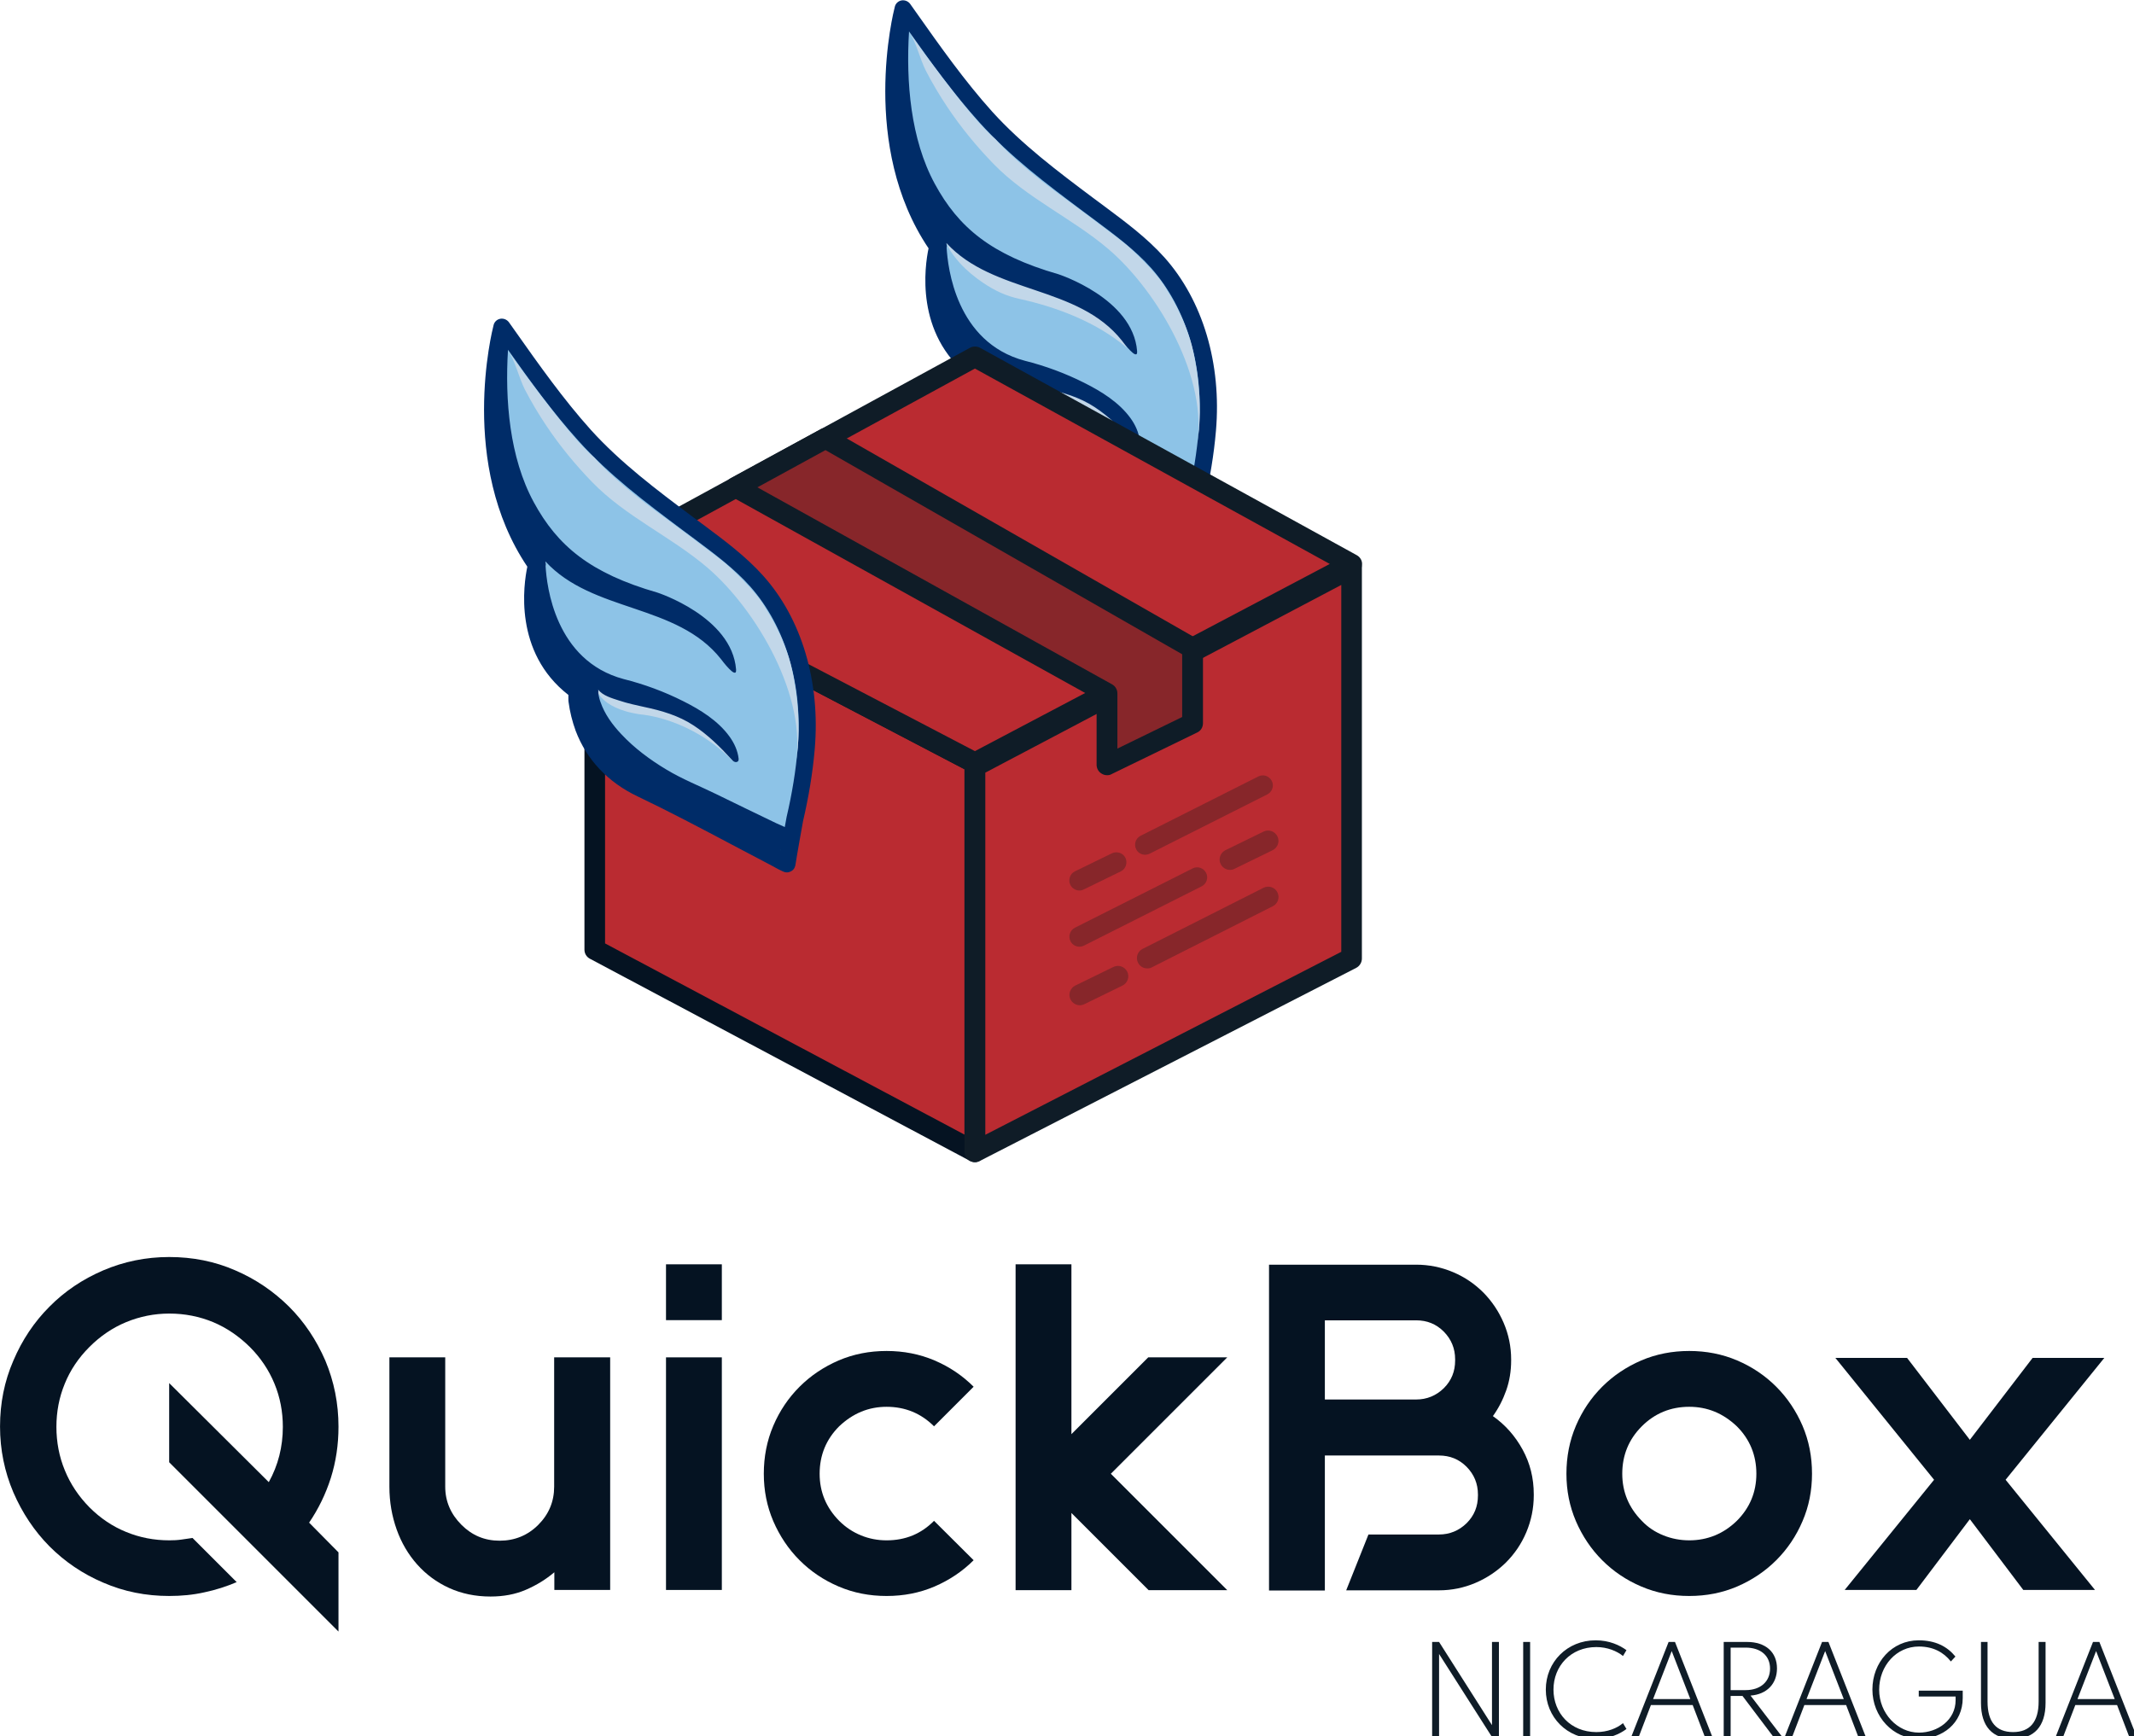 <?xml version="1.0" encoding="UTF-8" standalone="no"?>
<!-- Generator: Adobe Illustrator 19.0.0, SVG Export Plug-In . SVG Version: 6.00 Build 0)  -->

<svg
   xmlns:dc="http://purl.org/dc/elements/1.1/"
   xmlns:cc="http://creativecommons.org/ns#"
   xmlns:rdf="http://www.w3.org/1999/02/22-rdf-syntax-ns#"
   xmlns:svg="http://www.w3.org/2000/svg"
   xmlns="http://www.w3.org/2000/svg"
   xmlns:sodipodi="http://sodipodi.sourceforge.net/DTD/sodipodi-0.dtd"
   xmlns:inkscape="http://www.inkscape.org/namespaces/inkscape"
   version="1.1"
   id="Capa_1"
   x="0px"
   y="0px"
   viewBox="0 0 400 325.495"
   xml:space="preserve"
   sodipodi:docname="quickbox.svg"
   width="400"
   height="325.495"
   inkscape:version="0.92.1 r15371"><defs
     id="defs86" /><sodipodi:namedview
     pagecolor="#ffffff"
     bordercolor="#666666"
     borderopacity="1"
     objecttolerance="10"
     gridtolerance="10"
     guidetolerance="10"
     inkscape:pageopacity="0"
     inkscape:pageshadow="2"
     inkscape:window-width="1280"
     inkscape:window-height="656"
     id="namedview84"
     showgrid="false"
     fit-margin-top="0"
     fit-margin-left="0"
     fit-margin-right="0"
     fit-margin-bottom="0"
     inkscape:zoom="0.19666667"
     inkscape:cx="585.6"
     inkscape:cy="476.49999"
     inkscape:window-x="0"
     inkscape:window-y="27"
     inkscape:window-maximized="1"
     inkscape:current-layer="Capa_1" /><g
     id="XMLID_17_"
     transform="matrix(0.342,0,0,0.342,-4.918,-42.193)"><g
       id="XMLID_163_"><path
         id="XMLID_181_"
         d="m 199.9,905.4 c 0,9.9 -1.4,19.2 -4.2,28.1 -2.8,8.8 -6.8,17 -11.9,24.5 l 16.1,16.3 v 43.4 l -92.8,-92.8 v -43.4 l 54.6,54.3 c 5.1,-9.2 7.7,-19.3 7.7,-30.3 0,-8.3 -1.5,-16.2 -4.6,-23.7 -3.1,-7.5 -7.6,-14.2 -13.5,-20.1 -6,-5.9 -12.7,-10.5 -20.1,-13.6 -7.5,-3.1 -15.5,-4.7 -24,-4.7 -8.3,0 -16.2,1.6 -23.7,4.7 -7.5,3.1 -14.2,7.7 -20.1,13.6 -6,6 -10.5,12.7 -13.5,20.1 -3.1,7.5 -4.6,15.4 -4.6,23.7 0,8.3 1.5,16.3 4.6,23.8 3.1,7.6 7.6,14.3 13.5,20.3 6,6 12.7,10.5 20.1,13.5 7.5,3.1 15.4,4.6 23.7,4.6 2.2,0 4.4,-0.1 6.5,-0.4 2.1,-0.3 4.2,-0.6 6.2,-0.9 l 24.2,24.2 c -5.6,2.4 -11.5,4.3 -17.7,5.6 -6.2,1.4 -12.6,2 -19.3,2 -12.8,0 -24.8,-2.4 -36.1,-7.3 C 59.7,986.1 49.9,979.4 41.5,971 33.2,962.6 26.6,952.7 21.7,941.4 c -4.8,-11.3 -7.3,-23.3 -7.3,-36.1 0,-12.8 2.4,-24.8 7.3,-36.1 4.8,-11.3 11.4,-21.2 19.8,-29.6 8.3,-8.4 18.1,-15 29.5,-19.9 11.3,-4.8 23.3,-7.3 36.1,-7.3 12.9,0 25,2.4 36.2,7.3 11.2,4.8 21,11.5 29.5,19.9 8.4,8.4 15,18.3 19.9,29.6 4.8,11.5 7.2,23.5 7.2,36.2 z"
         inkscape:connector-curvature="0"
         style="fill:#051322" /><path
         id="XMLID_179_"
         d="m 348.8,867.4 v 127.5 h -30.6 v -9.7 c -4.6,3.9 -9.8,7.1 -15.6,9.6 -5.8,2.5 -12.2,3.7 -19.4,3.7 -8.3,0 -15.9,-1.6 -22.7,-4.7 -6.8,-3.1 -12.6,-7.4 -17.5,-12.9 -4.8,-5.4 -8.6,-11.8 -11.2,-19.1 -2.6,-7.3 -4,-15.1 -4,-23.5 v -70.9 h 30.6 v 70.9 c 0,8 3,15 8.9,20.9 5.8,5.8 12.7,8.7 20.9,8.7 8.3,0 15.4,-2.9 21.2,-8.7 5.8,-5.8 8.7,-12.8 8.7,-20.9 v -70.9 z"
         inkscape:connector-curvature="0"
         style="fill:#051322" /><path
         id="XMLID_176_"
         d="M 379.4,816.4 H 410 V 847 h -30.6 z m 0,178.5 V 867.4 H 410 v 127.5 z"
         inkscape:connector-curvature="0"
         style="fill:#051322" /><path
         id="XMLID_174_"
         d="m 548,978.6 c -6.1,6.1 -13.3,10.9 -21.4,14.4 -8.2,3.5 -16.9,5.2 -26.3,5.2 -9.4,0 -18.1,-1.7 -26.3,-5.2 -8.2,-3.5 -15.3,-8.3 -21.4,-14.4 -6.1,-6.1 -10.9,-13.3 -14.4,-21.4 -3.5,-8.2 -5.2,-16.8 -5.2,-26 0,-9.3 1.7,-18.1 5.2,-26.3 3.5,-8.2 8.3,-15.3 14.4,-21.4 6.1,-6.1 13.3,-10.9 21.4,-14.4 8.2,-3.5 16.9,-5.2 26.3,-5.2 9.3,0 18.1,1.7 26.3,5.2 8.2,3.5 15.3,8.3 21.4,14.4 l -21.7,21.7 c -7.1,-7.1 -15.8,-10.7 -26,-10.7 -9.9,0 -18.5,3.6 -26,10.7 -7.1,7.1 -10.7,15.8 -10.7,26 0,10 3.6,18.6 10.7,25.8 3.6,3.6 7.6,6.2 12,8 4.4,1.8 9.1,2.7 14,2.7 10.4,0 19,-3.6 26,-10.7 z"
         inkscape:connector-curvature="0"
         style="fill:#051322" /><path
         id="XMLID_172_"
         d="M 623.2,931.2 687,995 H 643.9 L 601.6,952.7 V 995 H 571 V 816.4 h 30.6 v 93.1 l 42.1,-42.1 H 687 Z"
         inkscape:connector-curvature="0"
         style="fill:#051322" /><path
         id="XMLID_169_"
         d="m 832.6,899.6 c 6.8,4.8 12.2,10.9 16.3,18.4 4.1,7.5 6.1,15.6 6.1,24.5 v 0.5 c 0,7.1 -1.4,13.9 -4.1,20.3 -2.7,6.4 -6.5,11.9 -11.2,16.6 -4.8,4.7 -10.3,8.4 -16.6,11.1 -6.3,2.7 -13,4.1 -20.1,4.1 h -50.8 l 12.2,-30.6 H 803 c 5.9,0 11,-2.1 15.2,-6.2 4.2,-4.2 6.2,-9.2 6.2,-15.2 v -0.5 c 0,-6 -2.1,-11 -6.2,-15.2 -4.2,-4.2 -9.2,-6.2 -15.2,-6.2 h -12.5 -50 v 43.4 30.6 h -30.6 v -74 -30.6 -74 h 80.6 c 7.1,0 13.9,1.4 20.3,4.1 6.4,2.7 11.9,6.5 16.6,11.2 4.7,4.8 8.4,10.3 11.1,16.6 2.7,6.3 4.1,13 4.1,20.1 v 0.5 c 0,5.8 -0.9,11.3 -2.7,16.4 -1.8,5.1 -4.2,9.8 -7.3,14.1 z m -20.7,-31.1 c 0,-6 -2.1,-11 -6.2,-15.2 -4.2,-4.2 -9.2,-6.2 -15.2,-6.2 h -50 v 43.4 h 50 c 5.9,0 11,-2.1 15.2,-6.2 4.2,-4.2 6.2,-9.2 6.2,-15.2 z"
         inkscape:connector-curvature="0"
         style="fill:#051322" /><path
         id="XMLID_166_"
         d="m 940.2,863.9 c 9.3,0 18.1,1.7 26.3,5.2 8.2,3.5 15.3,8.3 21.4,14.4 6.1,6.1 10.9,13.3 14.4,21.4 3.5,8.2 5.2,16.9 5.2,26.3 0,9.2 -1.7,17.9 -5.2,26 -3.5,8.2 -8.3,15.3 -14.4,21.4 -6.1,6.1 -13.3,10.9 -21.4,14.4 -8.2,3.5 -16.9,5.2 -26.3,5.2 -9.4,0 -18.1,-1.7 -26.3,-5.2 -8.2,-3.5 -15.3,-8.3 -21.4,-14.4 -6.1,-6.1 -10.9,-13.3 -14.4,-21.4 -3.5,-8.2 -5.2,-16.8 -5.2,-26 0,-9.3 1.7,-18.1 5.2,-26.3 3.5,-8.2 8.3,-15.3 14.4,-21.4 6.1,-6.1 13.3,-10.9 21.4,-14.4 8.2,-3.5 17,-5.2 26.3,-5.2 z m 0,30.6 c -10.2,0 -18.9,3.6 -26,10.7 -7.1,7.1 -10.7,15.8 -10.7,26 0,10 3.6,18.6 10.7,25.8 3.4,3.6 7.4,6.2 11.9,8 4.5,1.8 9.2,2.7 14.2,2.7 4.9,0 9.6,-0.9 14,-2.7 4.4,-1.8 8.4,-4.5 12,-8 7.1,-7.1 10.7,-15.7 10.7,-25.8 0,-10.2 -3.6,-18.9 -10.7,-26 -7.6,-7.2 -16.2,-10.7 -26.1,-10.7 z"
         inkscape:connector-curvature="0"
         style="fill:#051322" /><path
         id="XMLID_164_"
         d="m 1113.6,934.5 49,60.4 h -39.3 l -29.3,-38.8 -29.3,38.8 h -39.3 l 49,-60.4 -54.1,-66.8 h 39.3 l 34.4,44.9 34.4,-44.9 h 39.3 z"
         inkscape:connector-curvature="0"
         style="fill:#051322" /></g><g
       id="XMLID_160_"><g
         id="XMLID_161_"><path
           id="XMLID_48_"
           d="m 312.7,430.3 c 0.4,0.2 1.3,2.8 1.6,3.3 1.7,3 3.9,5.8 6.2,8.4 3.8,4.2 8.2,7.8 12.8,10.9 6.4,4.3 12.5,7.2 19.9,8.8 20.9,4.6 42.5,12.9 59,26.9 0,0 -10.7,-17.4 -11.5,-18.6 -0.8,-1.2 -27,-15.5 -27,-15.5 0,0 -61,-24.2 -61,-24.2 z"
           inkscape:connector-curvature="0"
           style="fill:#c2d7e9" /></g></g><g
       id="XMLID_157_"><g
         id="XMLID_158_"><path
           id="XMLID_47_"
           d="m 665.7,422.2 c -0.1,-0.1 4,-23.5 4.2,-24.4 3,-12.7 5.1,-25.7 6.2,-38.7 2.7,-31.7 -5,-66.8 -27.2,-91.6 -10.5,-11.8 -23.4,-20.8 -36,-30.2 -20.4,-15.3 -41,-30.5 -58.2,-49.6 -16.4,-18.2 -30.4,-38.4 -44.5,-58.4 -0.3,-0.4 -0.5,-0.7 -0.8,-1.1 0,0 -19.6,75 19.1,130.2 0,0 -12,43.9 21.8,68.6 0.5,0.3 0.3,5.3 0.4,5.9 0.6,5 1.9,9.9 3.6,14.7 5.7,15.1 17,26.4 31.5,33.3 25.1,11.9 49.5,25.5 74.2,38.3 1.9,1 3.8,2.1 5.7,3 z"
           inkscape:connector-curvature="0"
           style="fill:#8dc3e7" /></g></g><g
       id="XMLID_154_"><g
         id="XMLID_155_"><path
           id="XMLID_46_"
           d="m 560.3,324.7 c 0,0 1.2,12.5 25.2,15.8 0,0 27.2,1.8 50.4,25.6 l -7.8,-13.6 -28.1,-16.2 -15,-5.2 z"
           inkscape:connector-curvature="0"
           style="fill:#c2d7e9" /></g></g><g
       id="XMLID_151_"><g
         id="XMLID_152_"><path
           id="XMLID_45_"
           d="m 532.6,255.8 c 0.4,0.2 1.3,2.8 1.6,3.3 1.7,3 3.9,5.8 6.2,8.4 3.8,4.2 8.2,7.8 12.8,10.9 6.4,4.3 12.5,7.2 19.9,8.8 20.9,4.6 42.5,12.9 59,26.9 0,0 -10.7,-17.4 -11.5,-18.6 -0.8,-1.2 -27,-15.5 -27,-15.5 z"
           inkscape:connector-curvature="0"
           style="fill:#c2d7e9" /></g></g><path
       id="XMLID_147_"
       d="m 652.5,264.4 c -9.6,-10.7 -21.1,-19.2 -32.2,-27.5 l -7,-5.2 C 594.2,217.4 574.4,202.5 558.2,184.6 543,167.7 529.6,148.7 516.6,130.3 l -3.4,-4.8 c -1.1,-1.5 -3,-2.2 -4.7,-1.9 -1.8,0.3 -3.3,1.7 -3.7,3.5 -0.8,3.1 -19.3,76.3 18.5,132.4 -2,9.5 -7.7,46.8 22.5,70.3 0,0.7 0,1.5 0,1.9 0,0.9 0,1.7 0.1,2 0.7,5.3 2,10.6 3.9,15.8 6,15.8 17.7,28.2 33.9,35.9 17.4,8.3 34.8,17.5 51.6,26.4 7.5,4 15,7.9 22.4,11.8 l 1.8,1 c 1.3,0.7 2.6,1.4 4,2 0.9,0.4 1.9,0.6 2.9,0.4 1.4,-0.3 2.8,-1.2 3.4,-2.6 0.3,-0.6 0.4,-1.2 0.5,-1.8 0.3,-2.4 3.8,-22 4.1,-23.6 3.1,-13.3 5.3,-26.5 6.4,-39.4 3.2,-36.9 -7.2,-71.6 -28.3,-95.2 z m 9.5,150.5 c 0,-0.1 0.1,-0.1 0.1,-0.2 0,0.1 0,0.2 -0.1,0.2 0,0 0,0 0,0 z m 9.4,-56.2 c -1,12.4 -3.1,25.2 -6.1,38 -0.1,0.4 -0.5,2.8 -1,5.5 -2.3,-1 -4.5,-2 -4.7,-2.1 -10.9,-5.3 -21.9,-10.5 -32.8,-15.9 -9.2,-4.5 -18.6,-8.2 -27.4,-13.5 -9,-5.4 -17.5,-11.7 -24.7,-19.4 -4.8,-5.1 -9.1,-10.9 -11.4,-17.6 -0.6,-1.6 -1,-3.3 -1.2,-5.1 0,-0.3 0.1,-1.5 -0.1,-1.8 2.4,3.4 7.9,4.9 11.6,6.1 4.5,1.5 9.1,2.5 13.7,3.5 9.5,2 18.8,4.7 27,10.1 7.8,5.1 14.5,11.7 20.8,18.6 0.5,0.6 1.1,1.2 1.8,1.4 0.7,0.3 1.7,0 2,-0.7 0.1,-0.3 0.1,-0.7 0.1,-1.1 -0.5,-4.4 -2.4,-8.5 -5,-12.1 -6.3,-8.7 -16,-14.7 -25.4,-19.4 -10.3,-5.2 -21.4,-9.3 -32.6,-12.1 -37.7,-10.1 -42.2,-51.3 -42.8,-62 0.2,-0.7 0.1,-1.5 -0.1,-2.2 0,-0.2 0,-0.3 0,-0.3 26,28.2 71.9,22.9 96.2,53.5 0.3,0.4 8.8,11.9 8.3,5.7 -2.3,-28.9 -43.1,-42.1 -43.1,-42.1 -36.8,-10.6 -54.8,-25.6 -67.8,-49.6 -13.3,-24.5 -15.8,-56 -14.1,-83.5 12,17 24.5,34.3 38.7,50 16.8,18.7 36.9,33.8 56.4,48.4 l 7,5.2 c 10.7,8 21.8,16.2 30.7,26.2 19.4,22 28.9,54.1 26,88.3 z"
       inkscape:connector-curvature="0"
       style="fill:#002c68" /><g
       id="XMLID_144_"><g
         id="XMLID_145_"><path
           id="XMLID_41_"
           d="m 512.6,140.9 c 0,0 32.4,46.3 47.5,58.9 0,0 9.1,10.9 32.4,28.3 0,0 38,27.9 40.8,30.9 0,0 15.7,13.9 20.9,23.8 0,0 10.2,15.1 14.1,32.9 0,0 6.8,27.2 1.9,52.6 7,-36.9 -21.2,-85.1 -48.1,-108.2 -20,-17.1 -44.8,-27.9 -63.3,-47 -9.2,-9.5 -17.7,-19.8 -25.1,-30.9 -4.3,-6.4 -8.2,-13 -11.8,-19.9 -3.4,-6.6 -5.2,-15.6 -9.3,-21.4 z"
           inkscape:connector-curvature="0"
           style="fill:#c2d7e9" /></g></g><g
       id="XMLID_121_"><path
         id="XMLID_142_"
         d="m 803.1,1023.4 29,45.6 v -45.6 h 3.8 v 52.1 h -3.8 l -29,-45.5 v 45.5 h -3.8 v -52.1 z"
         inkscape:connector-curvature="0"
         style="fill:#0f1c27" /><path
         id="XMLID_140_"
         d="m 853,1023.4 v 52.1 h -3.8 v -52.1 z"
         inkscape:connector-curvature="0"
         style="fill:#0f1c27" /><path
         id="XMLID_138_"
         d="m 888.9,1022.5 c 7.5,0 13.2,2.7 16.9,5.4 l -1.9,3.2 c -3.3,-2.7 -8.6,-4.9 -14.6,-4.9 -14.1,0 -23.5,10.5 -23.5,23.3 0,12.8 9.3,23.3 23.5,23.3 6.1,0 11.3,-2.1 14.6,-4.9 l 1.9,3.2 c -3.7,2.8 -9.4,5.4 -16.9,5.4 -15.7,0 -27.3,-11.9 -27.3,-27 0,-15.1 11.7,-27 27.3,-27 z"
         inkscape:connector-curvature="0"
         style="fill:#0f1c27" /><path
         id="XMLID_135_"
         d="m 932.4,1023.4 20.5,52.1 h -4.1 l -6.7,-17.5 h -22.9 l -6.7,17.5 h -4.1 l 20.5,-52.1 z m 8.4,31.3 -10.2,-26.3 -10.2,26.3 z"
         inkscape:connector-curvature="0"
         style="fill:#0f1c27" /><path
         id="XMLID_132_"
         d="m 971.9,1023.4 c 10.2,0 16.4,5.6 16.4,14.5 0,8.3 -5.4,14.2 -14.5,14.9 l 17.4,22.7 h -4.8 l -17,-22.5 h -6.5 v 22.5 h -3.8 v -52.1 z m -9,26.4 h 8.2 c 8.2,0 13.4,-4.7 13.4,-11.8 0,-7.1 -5.2,-11.5 -13.4,-11.5 h -8.2 z"
         inkscape:connector-curvature="0"
         style="fill:#0f1c27" /><path
         id="XMLID_129_"
         d="m 1016.5,1023.4 20.5,52.1 h -4.1 l -6.7,-17.5 h -22.9 l -6.7,17.5 h -4.1 l 20.5,-52.1 z m 8.4,31.3 -10.2,-26.3 -10.2,26.3 z"
         inkscape:connector-curvature="0"
         style="fill:#0f1c27" /><path
         id="XMLID_127_"
         d="m 1066,1022.5 c 9.2,0 15.6,3.4 20.1,8.9 l -2.5,2.7 c -4,-5.1 -9.8,-8.2 -17.5,-8.2 -12.3,0 -21.8,10.5 -21.8,23.7 0,12.9 10,23.5 21.8,23.5 10.3,0 20.1,-6.9 20.1,-17.8 v -2 H 1066 v -3.2 h 24.1 v 4 c 0,13.9 -11.1,22.4 -24.1,22.4 -14,0 -25.4,-12.1 -25.4,-27 0,-14.9 10.7,-27 25.4,-27 z"
         inkscape:connector-curvature="0"
         style="fill:#0f1c27" /><path
         id="XMLID_125_"
         d="m 1103.7,1023.4 v 32.7 c 0,11.1 4.7,16.7 14,16.7 9.2,0 14,-5.6 14,-16.7 v -32.7 h 3.8 v 33.4 c 0,12.9 -6.3,19.7 -17.7,19.7 -11.4,0 -17.7,-6.8 -17.7,-19.7 v -33.4 z"
         inkscape:connector-curvature="0"
         style="fill:#0f1c27" /><path
         id="XMLID_122_"
         d="m 1165,1023.4 20.5,52.1 h -4.1 l -6.7,-17.5 h -22.9 l -6.7,17.5 h -4.1 l 20.5,-52.1 z m 8.4,31.3 -10.2,-26.3 -10.2,26.3 z"
         inkscape:connector-curvature="0"
         style="fill:#0f1c27" /></g><g
       id="XMLID_116_"><path
         style="fill:#ba2b31"
         d="M 548.7,754.7 V 541.6 l -208.4,-109 v 211.3 z"
         id="XMLID_96_"
         inkscape:connector-curvature="0" /></g><g
       id="XMLID_112_"><path
         id="XMLID_113_"
         d="m 548.7,760.4 c -0.9,0 -1.8,-0.2 -2.7,-0.7 L 337.7,648.9 c -1.9,-1 -3,-2.9 -3,-5 V 432.6 c 0,-2 1,-3.8 2.7,-4.9 1.7,-1 3.8,-1.1 5.6,-0.2 l 208.4,108.9 c 1.9,1 3.1,2.9 3.1,5 v 213.1 c 0,2 -1,3.8 -2.8,4.9 -0.9,0.7 -1.9,1 -3,1 z M 346,640.5 543,745.3 V 545 L 346,442 Z"
         inkscape:connector-curvature="0"
         style="fill:#051322" /></g><g
       id="XMLID_110_"><path
         style="fill:#ba2b31"
         d="M 548.7,541.6 755.2,432.6 548.7,319 340.3,432.6 Z"
         id="XMLID_24_"
         inkscape:connector-curvature="0" /></g><g
       id="XMLID_106_"><path
         id="XMLID_107_"
         d="m 548.7,547.3 c -0.9,0 -1.8,-0.2 -2.6,-0.6 l -208.4,-109 c -1.9,-1 -3,-2.9 -3.1,-5 0,-2.1 1.1,-4 3,-5 L 546,314 c 1.7,-0.9 3.8,-0.9 5.5,0 L 758,427.7 c 1.8,1 3,2.9 2.9,5 0,2.1 -1.2,4 -3,5 L 551.4,546.6 c -0.8,0.4 -1.8,0.7 -2.7,0.7 z M 352.4,432.5 548.7,535.1 743.2,432.5 548.7,325.4 Z"
         inkscape:connector-curvature="0"
         style="fill:#0f1c27" /></g><g
       id="XMLID_104_"><path
         style="fill:#ba2b31"
         d="m 755.2,434.5 -206.5,109 V 754.7 L 755.2,648.6 Z"
         id="XMLID_21_"
         inkscape:connector-curvature="0" /></g><g
       id="XMLID_100_"><path
         id="XMLID_101_"
         d="m 548.7,760.4 c -1,0 -2.1,-0.3 -3,-0.8 -1.7,-1 -2.7,-2.9 -2.7,-4.9 V 543.5 c 0,-2.1 1.2,-4 3,-5 L 752.5,429.6 c 1.8,-0.9 3.9,-0.9 5.6,0.2 1.7,1 2.7,2.9 2.7,4.9 v 214.1 c 0,2.1 -1.2,4.1 -3.1,5.1 L 551.3,759.8 c -0.8,0.4 -1.7,0.6 -2.6,0.6 z m 5.7,-213.5 V 745.4 L 749.5,645.1 V 444 Z"
         inkscape:connector-curvature="0"
         style="fill:#0f1c27" /></g><g
       id="XMLID_97_"><g
         id="XMLID_98_"><path
           id="XMLID_16_"
           d="m 445.8,596.7 c -0.1,-0.1 4,-23.5 4.2,-24.4 3,-12.7 5.1,-25.7 6.2,-38.7 2.7,-31.7 -5,-66.8 -27.2,-91.6 -10.5,-11.8 -23.4,-20.8 -36,-30.2 -20.4,-15.3 -41.1,-30.5 -58.2,-49.6 -16.4,-18.2 -30.4,-38.4 -44.5,-58.4 -0.3,-0.4 -0.5,-0.7 -0.8,-1.1 0,0 -19.6,75 19.1,130.2 0,0 -12,43.9 21.8,68.6 0.5,0.3 0.3,5.3 0.4,5.9 0.6,5 1.9,9.9 3.6,14.7 5.7,15.1 17,26.4 31.5,33.3 25.1,11.9 49.5,25.5 74.2,38.3 2,1 3.8,2.1 5.7,3 z"
           inkscape:connector-curvature="0"
           style="fill:#8dc3e7" /></g></g><g
       id="XMLID_94_"><g
         id="XMLID_95_"><path
           id="XMLID_15_"
           d="m 340.5,499.2 c 0,0 1.2,12.5 25.2,15.8 0,0 27.2,1.8 50.4,25.6 l -7.8,-13.6 -28.1,-16.1 -15,-5.2 z"
           inkscape:connector-curvature="0"
           style="fill:#c2d7e9" /></g></g><path
       id="XMLID_90_"
       d="M 432.6,438.9 C 423,428.2 411.5,419.7 400.4,411.4 l -7,-5.2 C 374.3,391.9 354.5,377 338.3,359.1 323.1,342.2 309.7,323.2 296.7,304.8 l -3.4,-4.8 c -1.1,-1.5 -3,-2.2 -4.7,-1.9 -1.8,0.3 -3.3,1.7 -3.7,3.5 -0.8,3.1 -19.3,76.3 18.5,132.4 -2,9.5 -7.7,46.8 22.5,70.3 0,0.7 0,1.5 0,1.9 0,0.9 0,1.7 0.1,2 0.7,5.3 2,10.6 3.9,15.8 6,15.8 17.7,28.2 33.9,35.9 17.4,8.3 34.8,17.5 51.6,26.4 7.5,4 15,7.9 22.4,11.8 l 1.8,1 c 1.3,0.7 2.6,1.4 4,2 0.9,0.4 1.9,0.6 2.9,0.4 1.4,-0.3 2.8,-1.2 3.4,-2.6 0.3,-0.6 0.4,-1.2 0.5,-1.8 0.3,-2.4 3.8,-22 4.1,-23.6 3.1,-13.3 5.3,-26.5 6.4,-39.4 3.2,-36.9 -7.1,-71.6 -28.3,-95.2 z m 9.5,150.5 c 0,-0.1 0.1,-0.1 0.1,-0.2 0,0.1 0,0.2 -0.1,0.2 0.1,0 0,0 0,0 z m 9.5,-56.2 c -1,12.4 -3.1,25.2 -6.1,38 -0.1,0.4 -0.5,2.8 -1,5.5 -2.3,-1 -4.5,-2 -4.7,-2.1 -10.9,-5.3 -21.9,-10.5 -32.8,-15.9 -9.2,-4.5 -18.6,-8.2 -27.4,-13.5 -9,-5.4 -17.5,-11.7 -24.7,-19.4 -4.8,-5.1 -9.1,-10.9 -11.4,-17.6 -0.6,-1.6 -1,-3.3 -1.2,-5.1 0,-0.3 0.1,-1.5 -0.1,-1.8 2.4,3.4 7.9,4.9 11.6,6.1 4.5,1.5 9.1,2.5 13.7,3.5 9.5,2 18.8,4.7 27,10.1 7.8,5.1 14.5,11.7 20.8,18.6 0.5,0.6 1.1,1.2 1.8,1.4 0.7,0.3 1.7,0 2,-0.7 0.1,-0.3 0.1,-0.7 0.1,-1.1 -0.5,-4.4 -2.4,-8.5 -5,-12.1 -6.3,-8.7 -16,-14.7 -25.4,-19.4 -10.3,-5.2 -21.4,-9.3 -32.6,-12.1 -37.7,-10.1 -42.2,-51.3 -42.8,-62 0.2,-0.7 0.1,-1.5 -0.1,-2.2 0,-0.2 0,-0.3 0,-0.3 26,28.2 71.9,22.9 96.2,53.5 0.3,0.4 8.8,11.9 8.3,5.7 -2.3,-28.9 -43.1,-42.1 -43.1,-42.1 -36.8,-10.6 -54.8,-25.6 -67.8,-49.6 -13.3,-24.5 -15.8,-56 -14.1,-83.5 12,17 24.5,34.3 38.7,50 16.8,18.7 36.9,33.8 56.4,48.4 l 7,5.2 c 10.7,8 21.8,16.2 30.7,26.2 19.4,22 28.9,54.1 26,88.3 z"
       inkscape:connector-curvature="0"
       style="fill:#002c68" /><g
       id="XMLID_87_"><g
         id="XMLID_88_"><path
           id="XMLID_10_"
           d="m 292.7,315.4 c 0,0 32.4,46.3 47.5,58.9 0,0 9.1,10.9 32.4,28.3 0,0 38,27.9 40.8,30.9 0,0 15.7,13.9 20.9,23.8 0,0 10.2,15.1 14.1,32.9 0,0 6.8,27.2 1.9,52.6 7,-36.9 -21.2,-85.1 -48.1,-108.2 -20,-17.1 -44.8,-27.9 -63.3,-47 -9.2,-9.5 -17.7,-19.8 -25.1,-30.9 -4.3,-6.4 -8.2,-13 -11.8,-19.9 -3.3,-6.6 -5.2,-15.6 -9.3,-21.4 z"
           inkscape:connector-curvature="0"
           style="fill:#c2d7e9" /></g></g><g
       id="XMLID_85_"><path
         style="fill:#87262a"
         d="M 621.1,542.7 668,519.9 v -41.2 l -201.1,-115.1 -49.2,26.8 203.4,113 z"
         id="XMLID_9_"
         inkscape:connector-curvature="0" /></g><g
       id="XMLID_81_"><path
         id="XMLID_82_"
         d="m 621.1,548.3 c -1,0 -2.1,-0.3 -3,-0.9 -1.7,-1 -2.7,-2.9 -2.7,-4.8 V 506.7 L 414.9,395.4 c -1.8,-1 -2.9,-2.9 -2.9,-5 0,-2.1 1.1,-4 3,-5 l 49.2,-26.8 c 1.7,-0.9 3.8,-0.9 5.5,0.1 l 201.1,115 c 1.8,1 2.9,2.9 2.9,4.9 v 41.2 c 0,2.2 -1.2,4.2 -3.2,5.1 l -46.9,22.8 c -0.8,0.5 -1.7,0.6 -2.5,0.6 z m -191.6,-157.8 194.4,108 c 1.8,1 2.9,2.9 2.9,5 v 30.2 l 35.5,-17.3 V 482 L 466.8,370.1 Z"
         inkscape:connector-curvature="0"
         style="fill:#0f1c27" /></g><g
       id="XMLID_18_"><g
         id="XMLID_78_"><g
           id="XMLID_79_"><path
             id="XMLID_6_"
             d="m 606,611.5 c -2,0 -4,-1.1 -5,-3.1 -1.3,-2.7 -0.2,-6.1 2.5,-7.4 l 20.3,-9.9 c 2.7,-1.3 6.1,-0.2 7.4,2.5 1.3,2.7 0.2,6.1 -2.5,7.4 l -20.3,9.9 c -0.8,0.4 -1.6,0.6 -2.4,0.6 z"
             inkscape:connector-curvature="0"
             style="fill:#87262a" /></g></g><g
         id="XMLID_75_"><g
           id="XMLID_76_"><path
             id="XMLID_5_"
             d="m 642,591.9 c -2,0 -4,-1.1 -4.9,-3 -1.4,-2.7 -0.3,-6 2.4,-7.4 L 704,549 c 2.7,-1.4 6,-0.3 7.4,2.4 1.4,2.7 0.3,6 -2.4,7.4 l -64.5,32.5 c -0.8,0.4 -1.7,0.6 -2.5,0.6 z"
             inkscape:connector-curvature="0"
             style="fill:#87262a" /></g></g><g
         id="XMLID_69_"><g
           id="XMLID_71_"><path
             id="XMLID_4_"
             d="m 606.2,674.4 c -2.1,0 -4.1,-1.2 -5.1,-3.2 -1.4,-2.8 -0.2,-6.2 2.6,-7.6 l 20.9,-10.2 c 2.8,-1.4 6.2,-0.2 7.6,2.6 1.4,2.8 0.2,6.2 -2.6,7.6 l -20.9,10.2 c -0.8,0.4 -1.7,0.6 -2.5,0.6 z"
             inkscape:connector-curvature="0"
             style="fill:#87262a" /></g></g><g
         id="XMLID_66_"><g
           id="XMLID_67_"><path
             id="XMLID_3_"
             d="m 643.2,654.2 c -2.1,0 -4.1,-1.1 -5.1,-3.1 -1.4,-2.8 -0.3,-6.2 2.5,-7.6 L 706.9,610 c 2.8,-1.4 6.2,-0.3 7.6,2.5 1.4,2.8 0.3,6.2 -2.5,7.6 l -66.3,33.5 c -0.8,0.5 -1.7,0.6 -2.5,0.6 z"
             inkscape:connector-curvature="0"
             style="fill:#87262a" /></g></g><g
         id="XMLID_63_"><g
           id="XMLID_64_"><path
             id="XMLID_2_"
             d="m 688.5,600.2 c -2.1,0 -4.1,-1.2 -5.1,-3.2 -1.4,-2.8 -0.2,-6.2 2.6,-7.6 l 20.9,-10.2 c 2.8,-1.4 6.2,-0.2 7.6,2.6 1.4,2.8 0.2,6.2 -2.6,7.6 L 691,599.6 c -0.8,0.4 -1.6,0.6 -2.5,0.6 z"
             inkscape:connector-curvature="0"
             style="fill:#87262a" /></g></g><g
         id="XMLID_60_"><g
           id="XMLID_61_"><path
             id="XMLID_1_"
             d="m 606,642.3 c -2,0 -4,-1.1 -4.9,-3 -1.4,-2.7 -0.3,-6 2.4,-7.4 L 668,599.4 c 2.7,-1.4 6,-0.3 7.4,2.4 1.4,2.7 0.3,6 -2.4,7.4 l -64.5,32.5 c -0.8,0.4 -1.7,0.6 -2.5,0.6 z"
             inkscape:connector-curvature="0"
             style="fill:#87262a" /></g></g></g></g></svg>